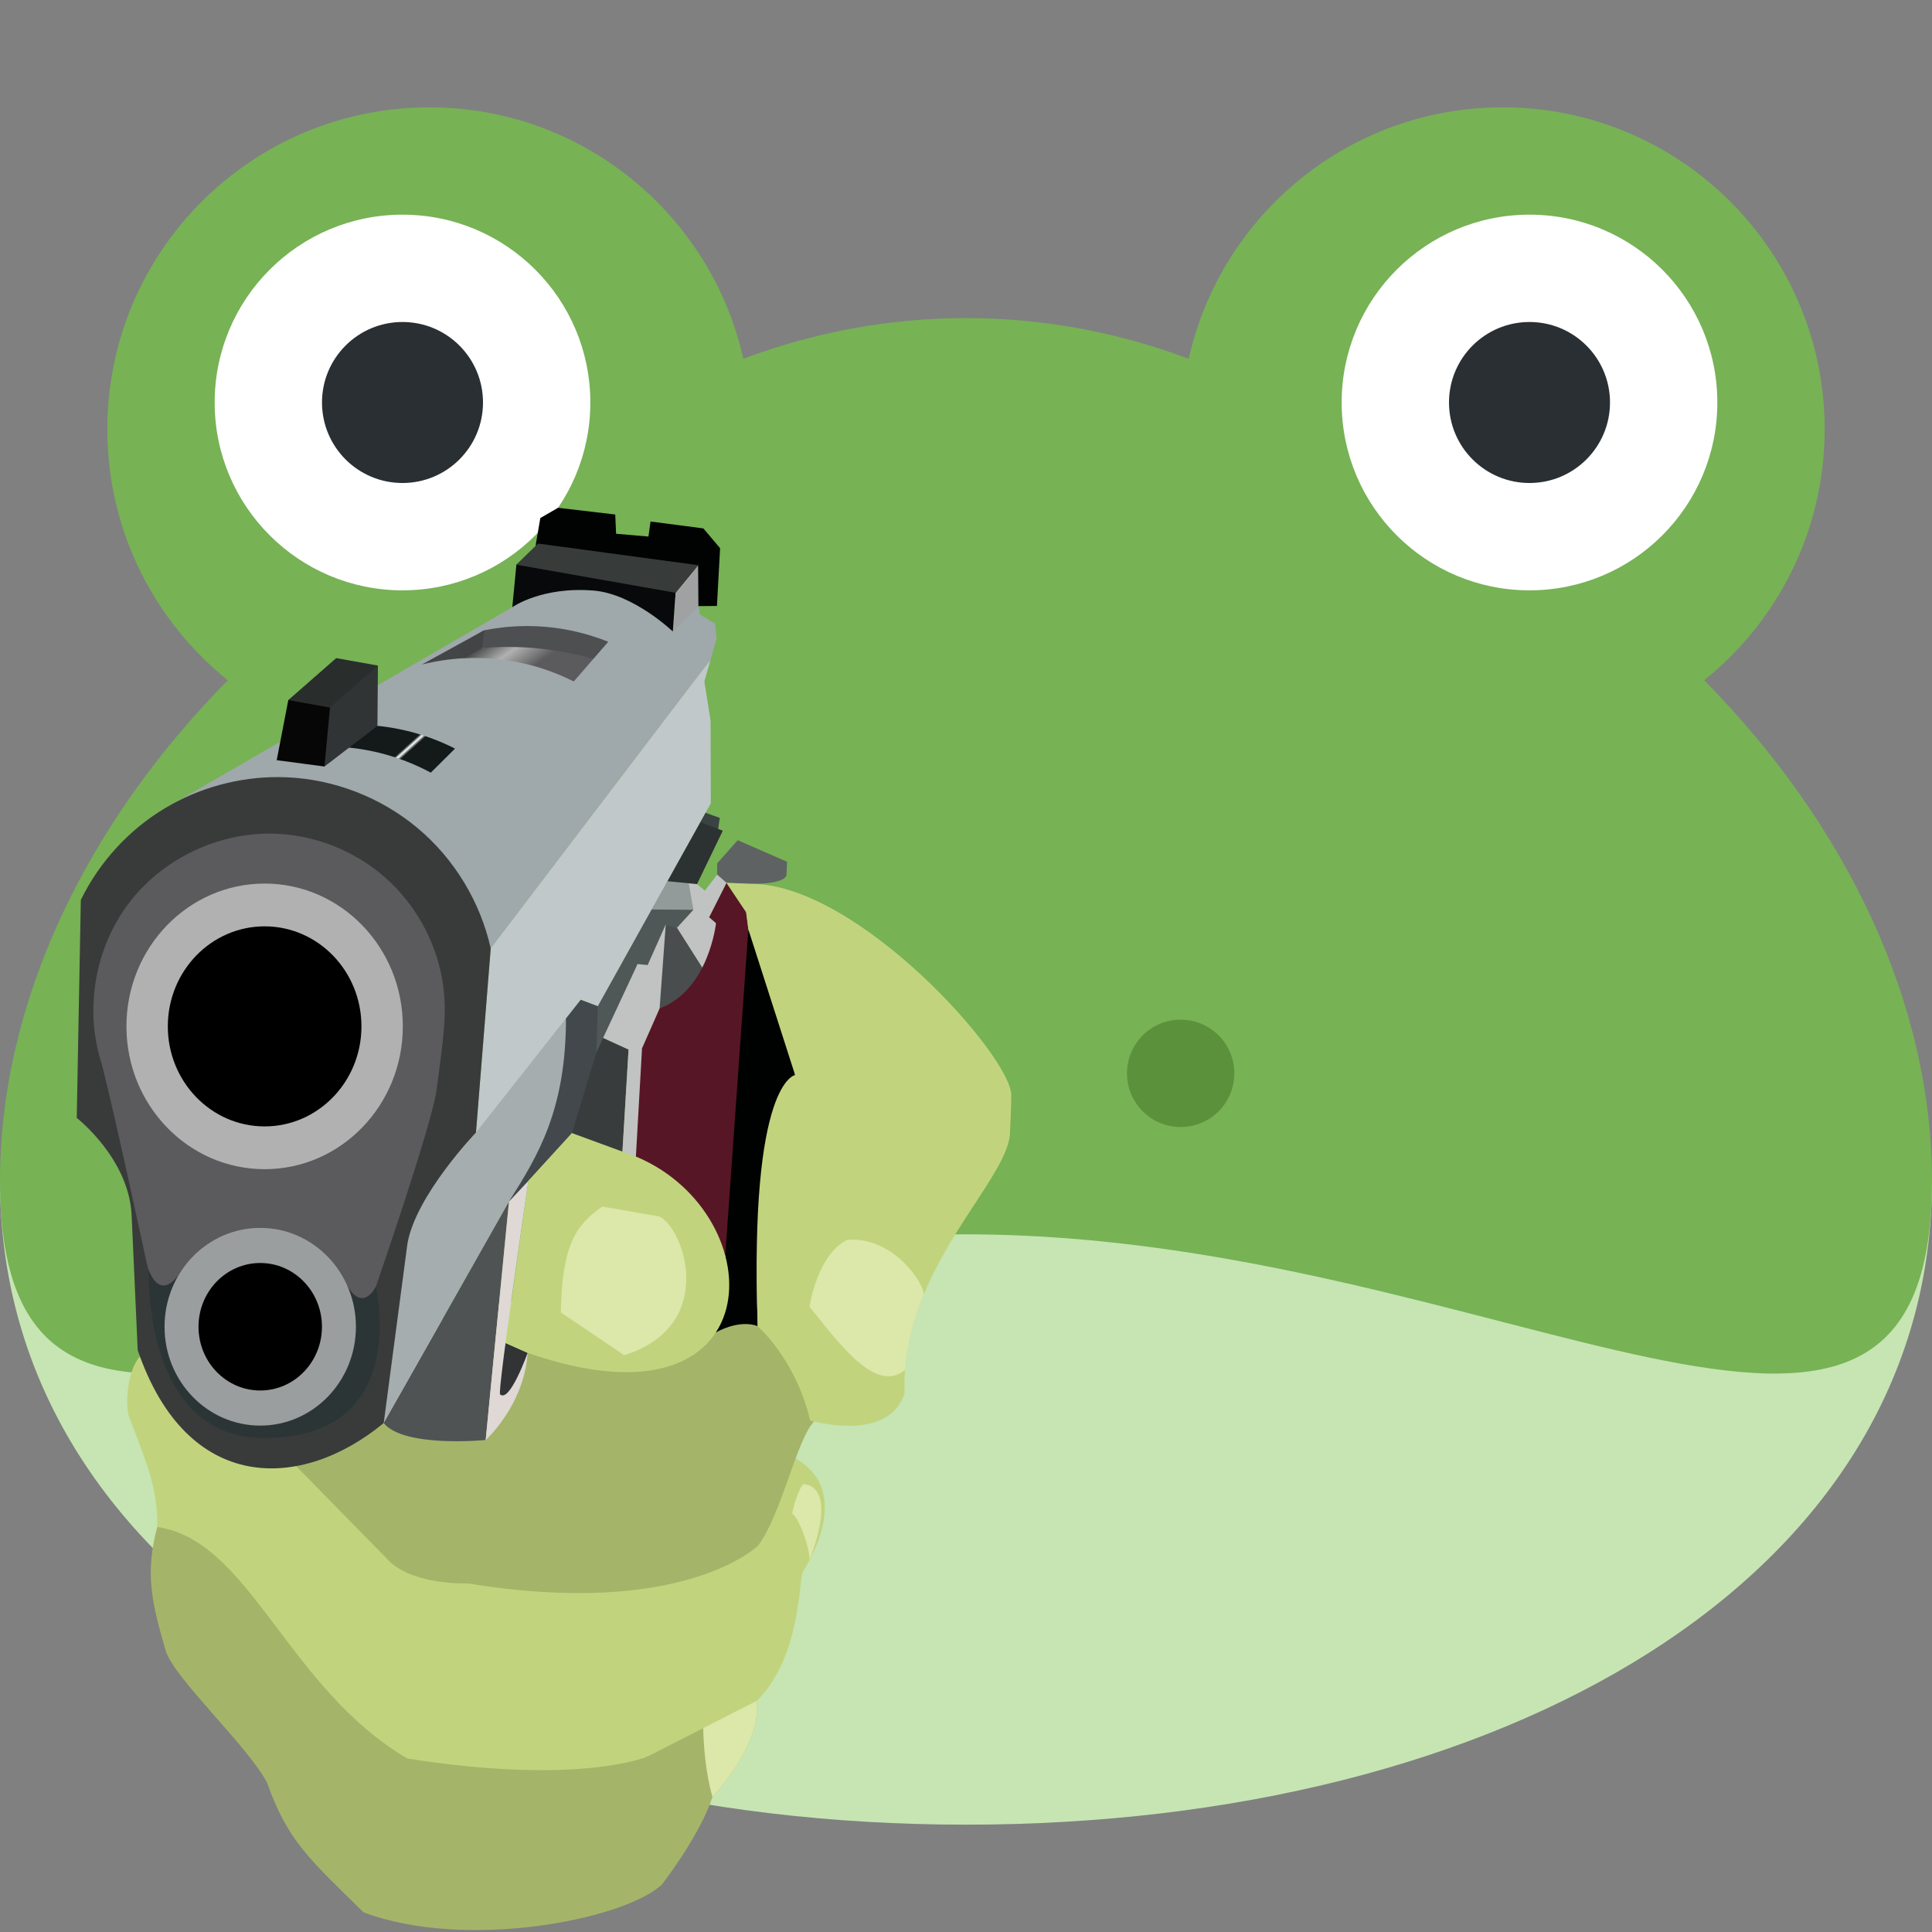<?xml version="1.0" encoding="UTF-8" standalone="no"?>
<svg
   viewBox="0 0 45 45"
   style="enable-background:new 0 0 45 45;"
   xml:space="preserve"
   version="1.1"
   id="svg2"
   sodipodi:docname="frogGun.svg"
   inkscape:version="1.2.2 (b0a8486541, 2022-12-01)"
   xmlns:inkscape="http://www.inkscape.org/namespaces/inkscape"
   xmlns:sodipodi="http://sodipodi.sourceforge.net/DTD/sodipodi-0.dtd"
   xmlns:xlink="http://www.w3.org/1999/xlink"
   xmlns="http://www.w3.org/2000/svg"
   xmlns:svg="http://www.w3.org/2000/svg"
   xmlns:rdf="http://www.w3.org/1999/02/22-rdf-syntax-ns#"
   xmlns:cc="http://creativecommons.org/ns#"
   xmlns:dc="http://purl.org/dc/elements/1.1/"><rect x="0" y="0" width="45" height="45" fill="#808080" stroke="none"/><sodipodi:namedview
     id="namedview46795"
     pagecolor="#505050"
     bordercolor="#ffffff"
     borderopacity="1"
     inkscape:pageshadow="0"
     inkscape:pageopacity="0"
     inkscape:pagecheckerboard="1"
     showgrid="false"
     inkscape:zoom="8"
     inkscape:cx="-5.0625"
     inkscape:cy="42.75"
     inkscape:window-width="1920"
     inkscape:window-height="1055"
     inkscape:window-x="1920"
     inkscape:window-y="25"
     inkscape:window-maximized="1"
     inkscape:current-layer="svg2"
     inkscape:showpageshadow="0"
     inkscape:deskcolor="#505050" /><defs
     id="defs6"><inkscape:path-effect
       effect="spiro"
       id="path-effect74976"
       is_visible="true"
       lpeversion="1" /><inkscape:path-effect
       effect="spiro"
       id="path-effect71330"
       is_visible="true"
       lpeversion="1" /><inkscape:path-effect
       effect="spiro"
       id="path-effect69142"
       is_visible="true"
       lpeversion="1" /><linearGradient
       id="linearGradient44721"
       inkscape:swatch="gradient"><stop
         style="stop-color:#000000;stop-opacity:1;"
         offset="0"
         id="stop44717" /><stop
         style="stop-color:#000000;stop-opacity:0;"
         offset="1"
         id="stop44719" /></linearGradient><linearGradient
       inkscape:collect="always"
       id="linearGradient3408"><stop
         style="stop-color:#141a1a;stop-opacity:1;"
         offset="0.474"
         id="stop3404" /><stop
         style="stop-color:#ffffff;stop-opacity:1;"
         offset="0.511"
         id="stop3412" /><stop
         style="stop-color:#141a1a;stop-opacity:1;"
         offset="0.555"
         id="stop3406" /></linearGradient><inkscape:path-effect
       effect="spiro"
       id="path-effect14170"
       is_visible="true"
       lpeversion="1" /><inkscape:path-effect
       effect="spiro"
       id="path-effect14164"
       is_visible="true"
       lpeversion="1" /><inkscape:path-effect
       effect="spiro"
       id="path-effect14158"
       is_visible="true"
       lpeversion="1" /><inkscape:path-effect
       effect="spiro"
       id="path-effect14148"
       is_visible="true"
       lpeversion="1" /><inkscape:path-effect
       effect="spiro"
       id="path-effect14144"
       is_visible="true"
       lpeversion="1" /><inkscape:path-effect
       effect="spiro"
       id="path-effect14042"
       is_visible="true"
       lpeversion="1" /><inkscape:path-effect
       effect="spiro"
       id="path-effect14036"
       is_visible="true"
       lpeversion="1" /><inkscape:path-effect
       effect="spiro"
       id="path-effect4098"
       is_visible="true"
       lpeversion="1" /><inkscape:path-effect
       effect="spiro"
       id="path-effect4045"
       is_visible="true"
       lpeversion="1" /><linearGradient
       inkscape:collect="always"
       id="linearGradient8530"><stop
         style="stop-color:#393b3a;stop-opacity:1;"
         offset="0.091"
         id="stop10069" /><stop
         style="stop-color:#b1b1b1;stop-opacity:1;"
         offset="0.538"
         id="stop8526" /><stop
         style="stop-color:#5b5a5d;stop-opacity:1;"
         offset="1"
         id="stop8528" /></linearGradient><inkscape:perspective
       sodipodi:type="inkscape:persp3d"
       inkscape:vp_x="0 : 22.5 : 1"
       inkscape:vp_y="0 : 1000 : 0"
       inkscape:vp_z="45 : 22.5 : 1"
       inkscape:persp3d-origin="22.5 : 15 : 1"
       id="perspective2352" /><clipPath
       id="clipPath16"
       clipPathUnits="userSpaceOnUse"><path
         id="path18"
         d="M 0,36 36,36 36,0 0,0 0,36 Z" /></clipPath><linearGradient
       inkscape:collect="always"
       xlink:href="#linearGradient8530"
       id="linearGradient8532"
       x1="8.947"
       y1="24.137"
       x2="9.549"
       y2="23.296"
       gradientUnits="userSpaceOnUse" /><linearGradient
       inkscape:collect="always"
       xlink:href="#linearGradient3408"
       id="linearGradient3410"
       x1="7.033"
       y1="22.475"
       x2="7.94"
       y2="21.468"
       gradientUnits="userSpaceOnUse" /></defs><g
     id="g9287"
     inkscape:label="frog"
     sodipodi:insensitive="true"
     style="enable-background:new 0 0 45 45"
     transform="matrix(1.25,0,0,-1.25,0,45)"><path
       id="path22"
       style="fill:#c6e5b3;fill-opacity:1;fill-rule:nonzero;stroke:none"
       d="M 36,14 C 36,6.544 27.941,2 18,2 8.059,2 0,6.544 0,14 h 36"
       sodipodi:nodetypes="cscc" /><path
       id="path26"
       style="fill:#77b255;fill-opacity:1;fill-rule:nonzero;stroke:none"
       d="m 31.755,23.324 c 1.368,1.1 2.245,2.785 2.245,4.676 0,3.313 -2.686,6 -6,6 -2.861,0 -5.25,-2.005 -5.85,-4.685 -1.289,0.483 -2.684,0.758 -4.15,0.758 -1.465,0 -2.861,-0.275 -4.149,-0.758 -0.601,2.68 -2.99,4.685 -5.851,4.685 -3.313,0 -6,-2.687 -6,-6 0,-1.891 0.878,-3.576 2.245,-4.676 -2.645,-2.68 -4.245,-6.009 -4.245,-9.324 0,-7.456 8.059,-1 18,-1 9.942,0 18,-6.456 18,1 0,3.315 -1.599,6.644 -4.245,9.324" /><path
       id="path30"
       style="fill:#ffffff;fill-opacity:1;fill-rule:nonzero;stroke:none"
       d="M 11,28.5 C 11,26.567 9.433,25 7.5,25 5.567,25 4,26.567 4,28.5 4,30.433 5.567,32 7.5,32 9.433,32 11,30.433 11,28.5" /><path
       id="path34"
       style="fill:#292f33;fill-opacity:1;fill-rule:nonzero;stroke:none"
       d="M 9,28.5 C 9,27.671 8.329,27 7.5,27 6.671,27 6,27.671 6,28.5 6,29.329 6.671,30 7.5,30 8.329,30 9,29.329 9,28.5" /><path
       id="path38"
       style="fill:#ffffff;fill-opacity:1;fill-rule:nonzero;stroke:none"
       d="M 32,28.5 C 32,26.567 30.434,25 28.5,25 26.566,25 25,26.567 25,28.5 c 0,1.933 1.566,3.5 3.5,3.5 1.934,0 3.5,-1.567 3.5,-3.5" /><path
       id="path42"
       style="fill:#292f33;fill-opacity:1;fill-rule:nonzero;stroke:none"
       d="M 30,28.5 C 30,27.671 29.328,27 28.5,27 27.672,27 27,27.671 27,28.5 c 0,0.829 0.672,1.5 1.5,1.5 0.828,0 1.5,-0.671 1.5,-1.5" /><path
       id="path46"
       style="fill:#5c913b;fill-opacity:1;fill-rule:nonzero;stroke:none"
       d="m 15,16 c 0,-0.553 -0.448,-1 -1,-1 -0.552,0 -1,0.447 -1,1 0,0.553 0.448,1 1,1 0.552,0 1,-0.447 1,-1" /><path
       id="path50"
       style="fill:#5c913b;fill-opacity:1;fill-rule:nonzero;stroke:none"
       d="m 23,16 c 0,-0.553 -0.447,-1 -1,-1 -0.553,0 -1,0.447 -1,1 0,0.553 0.447,1 1,1 0.553,0 1,-0.447 1,-1" /></g><g
     id="g49943"
     inkscape:label="pinky"
     style="enable-background:new 0 0 45 45"><path
       style="fill:#a4b569;fill-opacity:1;stroke:none;stroke-width:1px;stroke-linecap:butt;stroke-linejoin:miter;stroke-opacity:1"
       d="m 3.663,35.565 c -0.287,1.073 -0.132,1.762 0.194,2.874 0.169,0.624 1.968,2.282 2.37,3.1 0.482,1.359 1.014,1.793 2.241,3.003 2.375,0.891 6.037,0.181 6.942,-0.641 0,0 0.871,-1.105 1.185,-2.045 0,0 1.153,-1.202 1.032,-2.24 0,0 -13.607,-5.854 -13.964,-4.05 z"
       id="path45569"
       sodipodi:nodetypes="cccccscc"
       inkscape:label="finger" /><path
       id="path51405"
       style="fill:#dbe8aa;fill-opacity:1;stroke:none;stroke-width:1px;stroke-linecap:butt;stroke-linejoin:miter;stroke-opacity:1"
       inkscape:label="nail"
       d="M 17.627,39.615 C 16.848,39.071 16.379,40.25 16.379,40.25 c 0.023,1.009 0.217,1.605 0.217,1.605 0,0 1.153,-1.202 1.031,-2.24 z"
       sodipodi:nodetypes="cccc" /></g><g
     id="g45565"
     inkscape:label="ring_finger"
     style="enable-background:new 0 0 45 45"><path
       style="fill:#c1d47d;fill-opacity:1;stroke:none;stroke-width:1px;stroke-linecap:butt;stroke-linejoin:miter;stroke-opacity:1"
       d="m 3.259,31.595 c -0.302,0.334 -0.347,1.139 -0.252,1.405 0.283,0.791 0.679,1.569 0.657,2.566 2.166,0.315 3.012,3.738 5.824,5.393 3.786,0.597 5.451,0.035 5.644,-0.072 l 2.497,-1.272 c 1.033,-1.026 0.974,-2.82 1.072,-3.003 0.453,-0.736 0.95,-2.008 -0.17,-2.64 z"
       id="path44834"
       sodipodi:nodetypes="ccccccccc" /><path
       style="enable-background:new 0 0 45 45;fill:#dbe8aa;fill-opacity:1;stroke:none;stroke-width:1px;stroke-linecap:butt;stroke-linejoin:miter;stroke-opacity:1"
       d="m 18.704,34.571 c -0.164,0.218 -0.254,0.686 -0.254,0.686 0.146,0.075 0.397,0.73 0.408,1.077 0.692,-1.834 -0.155,-1.763 -0.155,-1.763 z"
       id="path46299"
       sodipodi:nodetypes="cccc"
       inkscape:label="nail" /></g><g
     id="g38554"
     inkscape:label="middle_finger"
     style="enable-background:new 0 0 45 45"><path
       style="fill:#a4b569;fill-opacity:1;stroke:none;stroke-width:1px;stroke-linecap:butt;stroke-linejoin:miter;stroke-opacity:1"
       d="m 6.897,34.149 2.2,2.244 c 0.611,0.539 1.798,0.487 1.798,0.487 5.048,0.828 6.764,-0.881 6.764,-0.881 0.55,-0.738 0.89,-2.454 1.3,-2.889 0.004,-1.306 -1.31,-2.218 -1.31,-2.218 -0.632,-0.692 -0.99,0.151 -0.99,0.151 l -4.369,0.468 -0.978,2.03 -2.375,-0.396 z"
       id="path38551"
       sodipodi:nodetypes="ccccccccccc"
       inkscape:label="finger" /></g><g
     transform="matrix(1.25,0,0,-1.25,0,45)"
     id="g14140"
     inkscape:label="gun"><g
       id="g14054"
       inkscape:label="top"><path
         style="fill:#9fa8aa;fill-opacity:1;stroke:none;stroke-width:0.8px;stroke-linecap:butt;stroke-linejoin:miter;stroke-opacity:1"
         d="m 2.935,20.855 6.611,3.831 c 1.673,1.771 2.991,-0.453 2.991,-0.453 0,0 0.252,0.762 0.478,0.474 l 0.03,-0.159 0.281,-0.169 0.027,-0.279 -0.114,-0.399 -0.671,-0.873 -3.425,-4.501 z"
         id="path14046"
         sodipodi:nodetypes="ccccccccccc"
         inkscape:label="background" /><path
         id="path14050"
         style="fill:#4d4f50;fill-opacity:1;stroke:none;stroke-width:0.8px;stroke-linecap:butt;stroke-linejoin:miter;stroke-opacity:1"
         d="M 9.772,24.334 C 9.52,24.331 9.267,24.304 9.02,24.255 7.902,23.61 8.987,23.925 8.987,23.925 c 0,0 2.066,-0.206 2.067,-0.206 l 0.28,0.323 c -0.092,0.037 -0.187,0.07 -0.281,0.1 -0.27,0.086 -0.547,0.144 -0.828,0.172 -0.15,0.015 -0.302,0.022 -0.453,0.02 z"
         sodipodi:nodetypes="sccccssss" /><path
         style="display:inline;fill:url(#linearGradient8532);fill-opacity:1;stroke:none;stroke-width:0.8px;stroke-linecap:butt;stroke-linejoin:miter;stroke-opacity:1"
         d="m 11.054,23.719 c -4.6e-5,0.008 -0.962,0.309 -2.068,0.205 0,0 -0.502,0.144 -0.343,-0.19 0.205,0.011 0.411,0.006 0.615,-0.014 0.281,-0.028 0.56,-0.086 0.83,-0.172 0.207,-0.066 0.409,-0.148 0.603,-0.246 z"
         id="path14052"
         sodipodi:nodetypes="cccsscc" /><path
         style="fill:#434547;fill-opacity:0.996;stroke:none;stroke-width:0.008;stroke-linecap:butt;stroke-linejoin:miter;stroke-dasharray:none;stroke-opacity:1"
         d="m 8.987,23.925 0.033,0.33 -1.159,-0.637 c 0.256,0.064 0.518,0.103 0.781,0.117 z"
         id="path6218"
         sodipodi:nodetypes="ccccc" /></g><g
       id="g14062"
       inkscape:label="finger_hole"><path
         style="fill:#313334;fill-opacity:1;stroke:none;stroke-width:0.8px;stroke-linecap:butt;stroke-linejoin:miter;stroke-opacity:1"
         d="M 9.832,10.792 9.63,9.997 9.123,9.916 9.42,10.975 Z"
         id="path14056"
         sodipodi:nodetypes="ccccc" /><path
         style="fill:#4f5354;fill-opacity:1;stroke:none;stroke-width:0.8px;stroke-linecap:butt;stroke-linejoin:miter;stroke-opacity:1"
         d="M 9.484,13.612 7.149,9.484 C 7.526,9.017 9.05,9.168 9.05,9.168 Z"
         id="path14058"
         sodipodi:nodetypes="cccc" /><path
         style="fill:#dfd8d5;fill-opacity:1;stroke:none;stroke-width:0.8px;stroke-linecap:butt;stroke-linejoin:miter;stroke-opacity:1"
         d="M 9.484,13.612 9.846,14 c 0,0 -0.579,-3.931 -0.528,-3.982 0.18,-0.167 0.514,0.774 0.514,0.774 C 9.769,9.814 9.05,9.168 9.05,9.168 Z"
         id="path14060"
         sodipodi:nodetypes="cccccc" /></g><g
       id="g14086"
       inkscape:label="side"><path
         style="fill:#5f6262;fill-opacity:1;stroke:none;stroke-width:0.8px;stroke-linecap:butt;stroke-linejoin:miter;stroke-opacity:1"
         d="m 13.746,20.344 0.92,-0.402 -0.012,-0.261 c -0.111,-0.209 -0.953,-0.139 -0.953,-0.139 l -0.164,0.007 -0.174,0.154 0.001,0.21 z"
         id="path14064"
         sodipodi:nodetypes="cccccccc"
         inkscape:label="back_nibble" /><path
         style="fill:#c0c8ca;fill-opacity:1;stroke:none;stroke-width:0.8px;stroke-linecap:butt;stroke-linejoin:miter;stroke-opacity:1"
         d="m 9.143,18.327 3.425,4.501 c 0,0 0.66,0.867 0.671,0.873 l -0.114,-0.399 0.116,-0.729 0.004,-1.543 -2.103,-3.779 -0.321,0.121 c 0,0 -0.86,-2.29 -1.952,-2.474 z"
         id="path14066"
         inkscape:label="side_top"
         sodipodi:nodetypes="cccccccccc" /><g
         id="g14080"
         inkscape:label="detail"
         style="display:inline"><path
           style="fill:#939a9a;fill-opacity:1;stroke:none;stroke-width:0.8px;stroke-linecap:butt;stroke-linejoin:miter;stroke-opacity:1"
           d="m 12.438,19.58 -0.294,-0.528 c 0.166,-0.194 0.777,-0.005 0.777,-0.005 0.184,0.301 -0.087,0.494 -0.087,0.494 -0.133,0.197 -0.396,0.039 -0.396,0.039 z"
           id="path14070"
           sodipodi:nodetypes="ccccc" /><path
           style="fill:#505757;fill-opacity:1;stroke:none;stroke-width:0.8px;stroke-linecap:butt;stroke-linejoin:miter;stroke-opacity:1"
           d="m 12.921,19.047 -0.305,-0.334 c -0.152,-0.071 -0.212,0.059 -0.212,0.059 0,0 -0.166,-0.829 -0.336,-0.753 0,0 -0.18,-0.074 -0.188,0.018 -0.031,-0.075 -0.575,-1.621 -0.77,-1.652 0,0 -0.238,0.412 0.03,0.866 l 1.003,1.802 z"
           id="path14072"
           sodipodi:nodetypes="ccccccccc" /><path
           style="fill:#383c3c;fill-opacity:1;stroke:none;stroke-width:0.8px;stroke-linecap:butt;stroke-linejoin:miter;stroke-opacity:1"
           d="m 10.657,14.886 c 0,0 0.567,-0.441 0.942,-0.345 l 0.114,1.903 -0.474,0.216 -0.128,-0.276 c -0.457,-0.254 -0.454,-1.498 -0.454,-1.498 z"
           id="path14074"
           sodipodi:nodetypes="cccccc" /><path
           style="fill:#494d4e;fill-opacity:1;stroke:none;stroke-width:0.8px;stroke-linecap:butt;stroke-linejoin:miter;stroke-opacity:1"
           d="m 12.405,18.771 0.212,-0.059 0.47,-0.739 c 0,0 0.049,-1.25 -0.795,-0.762 -0.122,0.177 0.114,1.559 0.114,1.559 z"
           id="path14076"
           sodipodi:nodetypes="ccccc" /><path
           style="fill:#c0c3c2;fill-opacity:1;stroke:none;stroke-width:0.8px;stroke-linecap:butt;stroke-linejoin:miter;stroke-opacity:1"
           d="m 13.086,17.973 c 0,0 0.541,0.188 0.255,0.826 l -0.127,0.11 0.323,0.639 -0.174,0.154 -0.229,-0.298 -0.146,0.121 c -0.039,0.122 -0.154,0.015 -0.154,0.015 l 0.087,-0.494 -0.305,-0.334 -0.212,0.059 c 0,0 -1.5e-5,-2.9e-5 -0.336,-0.753 l -0.188,0.018 -0.642,-1.376 0.474,-0.216 -0.114,-1.903 c 0,0 0.062,-0.192 0.25,-0.091 0.315,0.343 0.114,2.016 0.114,2.016 0.28,0.162 0.329,0.746 0.329,0.746 l 0.114,1.559 0.212,-0.059 z"
           id="path14078"
           sodipodi:nodetypes="cccccccccccccccccccccc" /><path
           style="enable-background:new 0 0 45 45;display:inline;fill:#3b4242;fill-opacity:1;stroke:none;stroke-width:1px;stroke-linecap:butt;stroke-linejoin:miter;stroke-opacity:1"
           d="m 16.312,19.151 0.122,-0.219 0.331,0.118 -0.037,0.258 c -0.117,0.302 -0.48,-0.046 -0.416,-0.157 z"
           id="path60112"
           sodipodi:nodetypes="ccccc"
           transform="matrix(0.8,0,0,-0.8,0,36)" /><path
           style="display:inline;fill:#2c3131;fill-opacity:1;stroke:none;stroke-width:0.8px;stroke-linecap:butt;stroke-linejoin:miter;stroke-opacity:1"
           d="m 13.468,20.521 -0.418,0.158 -0.612,-1.099 0.55,-0.054 z"
           id="path56054" /></g><path
         style="enable-background:new 0 0 45 45;display:inline;fill:#a5adaf;fill-opacity:1;stroke:none;stroke-width:0.8px;stroke-linecap:butt;stroke-linejoin:miter;stroke-opacity:1"
         d="M 7.149,9.484 9.484,13.612 9.846,14 c 0.56,0.8 0.951,2.875 0.699,3.023 L 8.868,14.896 C 6.607,13.441 7.149,9.484 7.149,9.484 Z"
         id="path14082"
         sodipodi:nodetypes="cccccc"
         inkscape:label="front" /><path
         style="fill:#42484b;fill-opacity:1;stroke:none;stroke-width:0.8px;stroke-linecap:butt;stroke-linejoin:miter;stroke-opacity:1"
         d="m 10.82,17.37 0.321,-0.121 -0.03,-0.866 -0.454,-1.498 c 0,0 -0.281,-0.479 -0.81,-0.886 L 9.484,13.612 c 0.542,0.856 1.062,1.707 1.062,3.411 z"
         id="path14084"
         sodipodi:nodetypes="cccccccc"
         inkscape:label="front_round" /></g><g
       id="g14092"
       inkscape:label="handle"
       style="enable-background:new 0 0 45 45"><path
         style="fill:#571626;fill-opacity:1;stroke:none;stroke-width:0.8px;stroke-linecap:butt;stroke-linejoin:miter;stroke-opacity:1"
         d="m 11.849,14.449 0.114,2.016 0.329,0.746 c 0.915,0.337 1.05,1.587 1.05,1.587 l -0.127,0.11 0.323,0.639 0.365,-0.546 0.042,-0.323 c 0,0 0.113,-5.984 -0.43,-6.073 0,0 -1.669,1.846 -1.665,1.842 z"
         id="path14088"
         sodipodi:nodetypes="cccccccccc" /><path
         style="fill:#000101;fill-opacity:1;stroke:none;stroke-width:0.8px;stroke-linecap:butt;stroke-linejoin:miter;stroke-opacity:1"
         d="M 13.514,12.607 13.327,11.166 c 0.497,0.27 0.792,0.121 0.792,0.121 -0.129,4.325 0.697,4.68 0.697,4.68 -0.274,1.559 -0.872,2.713 -0.872,2.713 l -0.43,-6.073"
         id="path14090"
         sodipodi:nodetypes="cccccc" /></g><g
       id="g14116"
       inkscape:label="visor"
       style="enable-background:new 0 0 45 45"><path
         style="fill:url(#linearGradient3410);fill-opacity:1;stroke:none;stroke-width:0.08;stroke-linecap:butt;stroke-linejoin:miter;stroke-dasharray:none;stroke-opacity:1"
         d="m 7.033,22.475 c 0.503,-0.05 0.997,-0.196 1.446,-0.424 L 8.027,21.603 c -0.474,0.254 -0.997,0.415 -1.527,0.467 -0.206,0.305 0.533,0.405 0.533,0.405 z"
         id="path2672"
         sodipodi:nodetypes="ccccc" /><g
         id="g14104"
         inkscape:label="front"><path
           style="fill:#060606;fill-opacity:1;stroke:none;stroke-width:0.8px;stroke-linecap:butt;stroke-linejoin:miter;stroke-opacity:1"
           d="m 5.156,21.835 0.216,1.12 c 0,0 0.721,0.218 0.777,-0.139 0.409,-0.102 -0.102,-1.099 -0.102,-1.099 z"
           id="path14094"
           sodipodi:nodetypes="ccccc" /><path
           style="fill:#292d2c;fill-opacity:1;stroke:none;stroke-width:0.8px;stroke-linecap:butt;stroke-linejoin:miter;stroke-opacity:1"
           d="m 5.372,22.955 0.893,0.782 0.777,-0.139 c 0,0 -0.541,-1.064 -0.893,-0.782 z"
           id="path14096"
           sodipodi:nodetypes="ccccc" /><path
           style="fill:#303435;fill-opacity:1;stroke:none;stroke-width:0.8px;stroke-linecap:butt;stroke-linejoin:miter;stroke-opacity:1"
           d="m 6.046,21.717 0.987,0.757 0.009,1.124 -0.893,-0.782 z"
           id="path14098"
           sodipodi:nodetypes="ccccc" /></g><g
         id="g14114"
         inkscape:label="back"><path
           style="display:inline;fill:#010202;fill-opacity:1;stroke:none;stroke-width:0.8px;stroke-linecap:butt;stroke-linejoin:miter;stroke-opacity:1"
           d="m 13.014,24.706 0.345,0.003 0.059,1.076 -0.312,0.369 -0.984,0.128 -0.039,-0.28 -0.603,0.052 -0.016,0.359 -1.066,0.125 L 10.068,26.347 9.981,25.839 Z"
           id="path14106" /><path
           style="fill:#9fa1a3;fill-opacity:1;stroke:none;stroke-width:0.8px;stroke-linecap:butt;stroke-linejoin:miter;stroke-opacity:1"
           d="m 13.014,24.706 -0.478,-0.474 0.05,0.722 0.422,0.514 z"
           id="path14108"
           sodipodi:nodetypes="ccccc" /><path
           style="fill:#07090b;fill-opacity:1;stroke:none;stroke-width:0.8px;stroke-linecap:butt;stroke-linejoin:miter;stroke-opacity:1"
           d="m 12.587,24.954 c 0.422,0.514 -2.561,0.917 -2.965,0.524 l -0.076,-0.792 c 0,0 0.549,0.391 1.522,0.309 0.74,-0.064 1.469,-0.762 1.469,-0.762 z"
           id="path14110"
           sodipodi:nodetypes="cccccc" /><path
           style="fill:#373c3b;stroke:none;stroke-width:0.8px;stroke-linecap:butt;stroke-linejoin:miter;stroke-opacity:1;fill-opacity:1"
           d="m 9.621,25.478 0.404,0.394 2.983,-0.403 -0.422,-0.514 z"
           id="path14112" /></g></g><g
       id="g14138"
       inkscape:label="front"><path
         id="path14118"
         style="fill:#393b3a;fill-opacity:1;stroke:none;stroke-width:0.8px;stroke-linecap:butt;stroke-linejoin:miter;stroke-opacity:1"
         inkscape:label="background"
         d="M 5.188 21.52 C 4.45 21.523 3.713 21.322 3.08 20.944 C 2.404 20.541 1.851 19.938 1.506 19.231 L 1.43 15.169 C 1.43 15.169 2.408 14.411 2.453 13.347 L 2.566 10.841 C 3.491 8.141 5.628 8.225 7.15 9.484 L 7.591 12.819 C 7.74 13.721 8.869 14.897 8.869 14.897 L 9.144 18.327 C 8.951 19.196 8.464 19.999 7.781 20.57 C 7.099 21.142 6.224 21.481 5.334 21.517 C 5.285 21.519 5.237 21.52 5.188 21.52 z " /><path
         style="enable-background:new 0 0 45 45;fill:#2c3535;fill-opacity:1;stroke:none;stroke-width:0.8px;stroke-linecap:butt;stroke-linejoin:miter;stroke-opacity:1"
         d="m 4.926,9.204 c 2.758,0 2.079,2.824 2.079,2.824 l -4.234,0.334 c 0,0 -0.135,-3.159 2.155,-3.159 z"
         id="path14120"
         sodipodi:nodetypes="cccc"
         inkscape:label="bottom_curve" /><path
         id="path14122"
         style="fill:#5b5a5d;fill-opacity:1;stroke:none;stroke-width:0.8px;stroke-linecap:butt;stroke-linejoin:miter;stroke-opacity:1"
         inkscape:label="upper_curve"
         d="M 4.984,20.467 C 3.991,20.455 3.01,19.969 2.406,19.178 1.762,18.334 1.567,17.168 1.9,16.161 c 0.243,-0.946 0.834,-3.7 0.834,-3.7 0.045,-0.21 0.25,-0.691 0.606,-0.202 0,0 0.415,0.725 1.508,0.725 1.199,0 1.62,-0.938 1.62,-0.938 0.298,-0.516 0.536,-0.019 0.536,-0.019 0,0 1.036,2.989 1.13,3.658 C 8.182,16.063 8.287,16.747 8.287,17.163 8.29,17.429 8.259,17.696 8.197,17.955 8.033,18.636 7.645,19.261 7.106,19.709 6.568,20.157 5.882,20.426 5.183,20.462 5.117,20.466 5.051,20.468 4.984,20.467 Z"
         sodipodi:nodetypes="cscccsccccssscc" /><ellipse
         style="enable-background:new 0 0 45 45;fill:#9b9e9e;fill-opacity:1;stroke-width:0.457;stroke-linecap:round;stroke-linejoin:round;paint-order:stroke markers fill"
         id="ellipse14124"
         transform="scale(1,-1)"
         cx="4.849"
         cy="-11.278"
         rx="1.783"
         ry="1.842" /><ellipse
         style="enable-background:new 0 0 45 45;fill:#b1b1b1;fill-opacity:1;stroke-width:0.457;stroke-linecap:round;stroke-linejoin:round;paint-order:stroke markers fill"
         id="ellipse14126"
         transform="scale(1,-1)"
         cx="4.931"
         cy="-16.875"
         rx="2.575"
         ry="2.661" /><ellipse
         style="enable-background:new 0 0 45 45;fill:#000000;stroke-width:0.457;stroke-linecap:round;stroke-linejoin:round;paint-order:stroke markers fill;fill-opacity:1"
         id="ellipse14128"
         transform="scale(1,-1)"
         cx="4.931"
         cy="-16.875"
         rx="1.804"
         ry="1.864"
         inkscape:label="bottom_hole" /><ellipse
         style="enable-background:new 0 0 45 45;fill:#000000;fill-opacity:1;stroke-width:0.457;stroke-linecap:round;stroke-linejoin:round;paint-order:stroke markers fill"
         id="ellipse14130"
         transform="scale(1,-1)"
         cx="4.849"
         cy="-11.278"
         rx="1.15"
         ry="1.188"
         inkscape:label="barrel_hole" /></g></g><g
     id="g6462"
     inkscape:label="hand"><g
       id="g11277"
       inkscape:label="index_finger"><path
         style="enable-background:new 0 0 45 45;fill:#c1d47d;fill-opacity:1;stroke:none;stroke-width:0.8px;stroke-linecap:butt;stroke-linejoin:miter;stroke-opacity:1"
         d="m 9.846,14 -0.427,-3.025 0.412,-0.183 c 4.598,-1.598 4.604,2.579 2.017,3.658 l -1.192,0.437 z"
         id="path5730"
         sodipodi:nodetypes="cccccc"
         transform="matrix(1.25,0,0,-1.25,0,45)"
         inkscape:label="finger" /><path
         style="enable-background:new 0 0 45 45;fill:#dbe8aa;fill-opacity:1;stroke:none;stroke-width:1px;stroke-linecap:butt;stroke-linejoin:miter;stroke-opacity:1"
         d="m 13.063,30.569 1.478,0.996 c 2.185,-0.689 1.393,-2.969 0.813,-3.231 l -1.326,-0.231 c -0.6,0.428 -0.935,0.855 -0.965,2.466 z"
         id="path8650"
         sodipodi:nodetypes="ccccc"
         inkscape:label="nail" /></g><g
       id="g11281"
       inkscape:label="thumb"
       style="enable-background:new 0 0 45 45"><path
         style="fill:#c1d47d;fill-opacity:1;stroke:none;stroke-width:1px;stroke-linecap:butt;stroke-linejoin:miter;stroke-opacity:1"
         d="m 17.492,20.586 c 2.49,0 6.063,4.021 6.063,4.924 0.004,0.168 -0.029,0.845 -0.029,0.845 0,0.807 -1.297,2.081 -2.008,3.795 -0.227,0.546 -0.389,1.12 -0.437,1.758 -0.013,0.178 -0.018,0.365 -0.011,0.551 -0.391,1.166 -2.199,0.627 -2.199,0.627 -0.337,-1.43 -1.222,-2.195 -1.222,-2.195 -0.202,-5.715 0.871,-5.85 0.871,-5.85 l -1.089,-3.392 -0.052,-0.404 -0.457,-0.682 z"
         id="path7192"
         sodipodi:nodetypes="cccsscccccccc"
         inkscape:label="finger" /><path
         id="path12013"
         style="fill:#dbe8aa;fill-opacity:1;stroke:none;stroke-width:1px;stroke-linecap:butt;stroke-linejoin:miter;stroke-opacity:1"
         inkscape:label="nail"
         d="M 19.842 28.873 C 19.809 28.873 19.776 28.873 19.742 28.875 C 19.035 29.208 18.855 30.436 18.855 30.436 C 19.516 31.245 20.384 32.484 21.082 31.908 C 21.13 31.271 21.291 30.696 21.518 30.15 C 21.518 29.897 20.86 28.871 19.842 28.873 z " /></g></g></svg>
